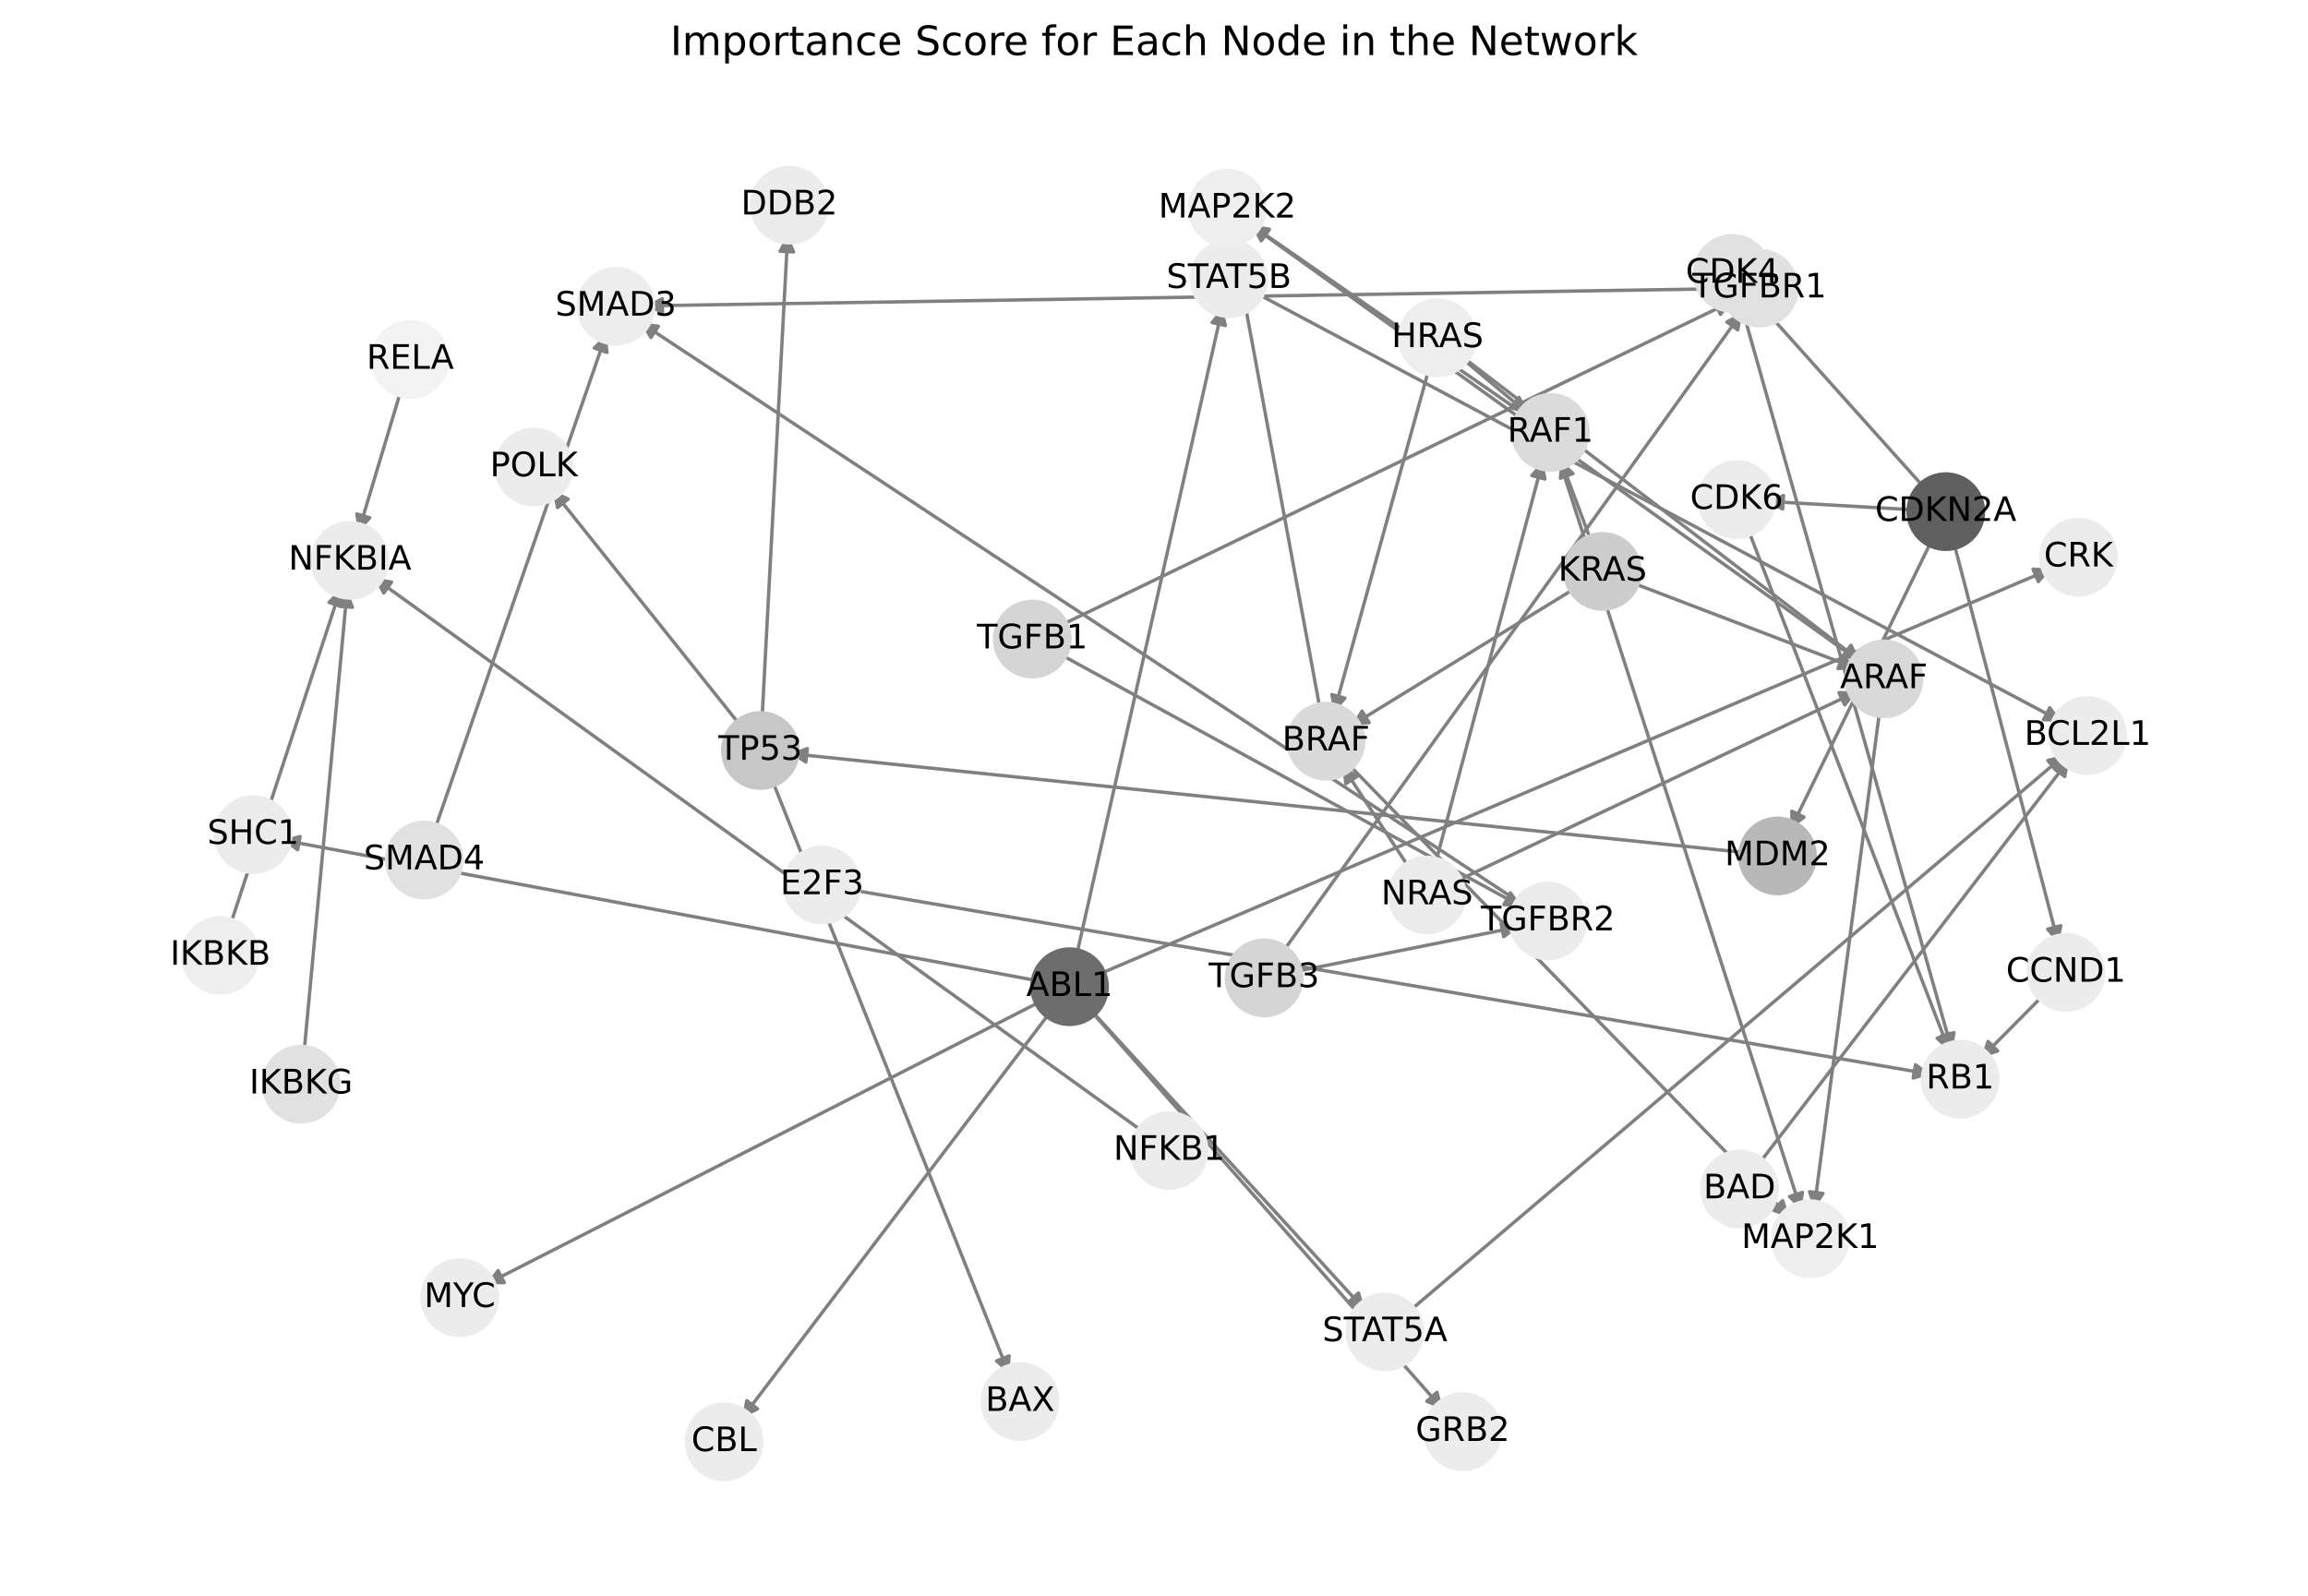 <?xml version="1.0" encoding="utf-8" standalone="no"?>
<!DOCTYPE svg PUBLIC "-//W3C//DTD SVG 1.1//EN"
  "http://www.w3.org/Graphics/SVG/1.1/DTD/svg11.dtd">
<!-- Created with matplotlib (https://matplotlib.org/) -->
<svg height="473.038pt" version="1.1" viewBox="0 0 684 473.038" width="684pt" xmlns="http://www.w3.org/2000/svg" xmlns:xlink="http://www.w3.org/1999/xlink">
 <defs>
  <style type="text/css">*{stroke-linecap:butt;stroke-linejoin:round;}</style>
 </defs>
 <g id="figure_1">
  <g id="patch_1">
   <path d="M 0 473.038 
L 684 473.038 
L 684 0 
L 0 0 
z
" style="fill:#ffffff;"/>
  </g>
  <g id="axes_1">
   <g id="patch_2">
    <path clip-path="url(#pc895cb84fa)" d="M 228.549 230.486 
Q 263.823 318.938 298.684 406.352 
" style="fill:none;stroke:#808080;stroke-linecap:round;"/>
    <path clip-path="url(#pc895cb84fa)" d="M 299.06 401.896 
L 298.684 406.352 
L 295.344 403.377 
L 299.06 401.896 
z
" style="fill:#808080;stroke:#808080;stroke-linecap:round;"/>
   </g>
   <g id="patch_3">
    <path clip-path="url(#pc895cb84fa)" d="M 225.8 213.796 
Q 229.626 141.627 233.394 70.573 
" style="fill:none;stroke:#808080;stroke-linecap:round;"/>
    <path clip-path="url(#pc895cb84fa)" d="M 231.185 74.462 
L 233.394 70.573 
L 235.179 74.674 
L 231.185 74.462 
z
" style="fill:#808080;stroke:#808080;stroke-linecap:round;"/>
   </g>
   <g id="patch_4">
    <path clip-path="url(#pc895cb84fa)" d="M 219.935 215.676 
Q 191.776 180.428 164.315 146.054 
" style="fill:none;stroke:#808080;stroke-linecap:round;"/>
    <path clip-path="url(#pc895cb84fa)" d="M 165.249 150.428 
L 164.315 146.054 
L 168.374 147.931 
L 165.249 150.428 
z
" style="fill:#808080;stroke:#808080;stroke-linecap:round;"/>
   </g>
   <g id="patch_5">
    <path clip-path="url(#pc895cb84fa)" d="M 451.514 268.218 
Q 320.631 181.886 190.682 96.169 
" style="fill:none;stroke:#808080;stroke-linecap:round;"/>
    <path clip-path="url(#pc895cb84fa)" d="M 192.919 100.041 
L 190.682 96.169 
L 195.122 96.702 
L 192.919 100.041 
z
" style="fill:#808080;stroke:#808080;stroke-linecap:round;"/>
   </g>
   <g id="patch_6">
    <path clip-path="url(#pc895cb84fa)" d="M 512.762 85.539 
Q 351.971 88.094 192.298 90.631 
" style="fill:none;stroke:#808080;stroke-linecap:round;"/>
    <path clip-path="url(#pc895cb84fa)" d="M 196.329 92.567 
L 192.298 90.631 
L 196.266 88.567 
L 196.329 92.567 
z
" style="fill:#808080;stroke:#808080;stroke-linecap:round;"/>
   </g>
   <g id="patch_7">
    <path clip-path="url(#pc895cb84fa)" d="M 128.563 246.722 
Q 154.126 172.845 179.323 100.025 
" style="fill:none;stroke:#808080;stroke-linecap:round;"/>
    <path clip-path="url(#pc895cb84fa)" d="M 176.125 103.151 
L 179.323 100.025 
L 179.905 104.459 
L 176.125 103.151 
z
" style="fill:#808080;stroke:#808080;stroke-linecap:round;"/>
   </g>
   <g id="patch_8">
    <path clip-path="url(#pc895cb84fa)" d="M 518.178 252.808 
Q 376.065 238.072 235.064 223.452 
" style="fill:none;stroke:#808080;stroke-linecap:round;"/>
    <path clip-path="url(#pc895cb84fa)" d="M 238.836 225.854 
L 235.064 223.452 
L 239.249 221.875 
L 238.836 225.854 
z
" style="fill:#808080;stroke:#808080;stroke-linecap:round;"/>
   </g>
   <g id="patch_9">
    <path clip-path="url(#pc895cb84fa)" d="M 520.796 345.554 
Q 567.109 285.218 612.74 225.768 
" style="fill:none;stroke:#808080;stroke-linecap:round;"/>
    <path clip-path="url(#pc895cb84fa)" d="M 608.718 227.723 
L 612.74 225.768 
L 611.891 230.159 
L 608.718 227.723 
z
" style="fill:#808080;stroke:#808080;stroke-linecap:round;"/>
   </g>
   <g id="patch_10">
    <path clip-path="url(#pc895cb84fa)" d="M 572.847 159.433 
Q 551.721 202.676 531.086 244.915 
" style="fill:none;stroke:#808080;stroke-linecap:round;"/>
    <path clip-path="url(#pc895cb84fa)" d="M 534.639 242.199 
L 531.086 244.915 
L 531.045 240.443 
L 534.639 242.199 
z
" style="fill:#808080;stroke:#808080;stroke-linecap:round;"/>
   </g>
   <g id="patch_11">
    <path clip-path="url(#pc895cb84fa)" d="M 578.835 160.032 
Q 594.454 219.937 609.791 278.761 
" style="fill:none;stroke:#808080;stroke-linecap:round;"/>
    <path clip-path="url(#pc895cb84fa)" d="M 610.717 274.386 
L 609.791 278.761 
L 606.847 275.395 
L 610.717 274.386 
z
" style="fill:#808080;stroke:#808080;stroke-linecap:round;"/>
   </g>
   <g id="patch_12">
    <path clip-path="url(#pc895cb84fa)" d="M 570.869 145.202 
Q 545.012 116.351 519.9 88.333 
" style="fill:none;stroke:#808080;stroke-linecap:round;"/>
    <path clip-path="url(#pc895cb84fa)" d="M 521.08 92.647 
L 519.9 88.333 
L 524.059 89.977 
L 521.08 92.647 
z
" style="fill:#808080;stroke:#808080;stroke-linecap:round;"/>
   </g>
   <g id="patch_13">
    <path clip-path="url(#pc895cb84fa)" d="M 568.006 151.153 
Q 545.664 149.868 524.439 148.646 
" style="fill:none;stroke:#808080;stroke-linecap:round;"/>
    <path clip-path="url(#pc895cb84fa)" d="M 528.317 150.873 
L 524.439 148.646 
L 528.547 146.88 
L 528.317 150.873 
z
" style="fill:#808080;stroke:#808080;stroke-linecap:round;"/>
   </g>
   <g id="patch_14">
    <path clip-path="url(#pc895cb84fa)" d="M 606.166 294.379 
Q 596.587 304.049 587.795 312.926 
" style="fill:none;stroke:#808080;stroke-linecap:round;"/>
    <path clip-path="url(#pc895cb84fa)" d="M 592.031 311.491 
L 587.795 312.926 
L 589.189 308.676 
L 592.031 311.491 
z
" style="fill:#808080;stroke:#808080;stroke-linecap:round;"/>
   </g>
   <g id="patch_15">
    <path clip-path="url(#pc895cb84fa)" d="M 322.701 298.949 
Q 375.221 358.397 427 417.007 
" style="fill:none;stroke:#808080;stroke-linecap:round;"/>
    <path clip-path="url(#pc895cb84fa)" d="M 425.851 412.685 
L 427 417.007 
L 422.853 415.333 
L 425.851 412.685 
z
" style="fill:#808080;stroke:#808080;stroke-linecap:round;"/>
   </g>
   <g id="patch_16">
    <path clip-path="url(#pc895cb84fa)" d="M 324.938 289.066 
Q 466.473 228.804 606.978 168.98 
" style="fill:none;stroke:#808080;stroke-linecap:round;"/>
    <path clip-path="url(#pc895cb84fa)" d="M 602.514 168.707 
L 606.978 168.98 
L 604.081 172.388 
L 602.514 168.707 
z
" style="fill:#808080;stroke:#808080;stroke-linecap:round;"/>
   </g>
   <g id="patch_17">
    <path clip-path="url(#pc895cb84fa)" d="M 311.733 299.357 
Q 265.781 359.903 220.504 419.558 
" style="fill:none;stroke:#808080;stroke-linecap:round;"/>
    <path clip-path="url(#pc895cb84fa)" d="M 224.515 417.581 
L 220.504 419.558 
L 221.329 415.163 
L 224.515 417.581 
z
" style="fill:#808080;stroke:#808080;stroke-linecap:round;"/>
   </g>
   <g id="patch_18">
    <path clip-path="url(#pc895cb84fa)" d="M 309.255 296.393 
Q 226.613 338.549 144.967 380.197 
" style="fill:none;stroke:#808080;stroke-linecap:round;"/>
    <path clip-path="url(#pc895cb84fa)" d="M 149.439 380.161 
L 144.967 380.197 
L 147.621 376.598 
L 149.439 380.161 
z
" style="fill:#808080;stroke:#808080;stroke-linecap:round;"/>
   </g>
   <g id="patch_19">
    <path clip-path="url(#pc895cb84fa)" d="M 322.806 298.85 
Q 363.694 343.611 403.829 387.546 
" style="fill:none;stroke:#808080;stroke-linecap:round;"/>
    <path clip-path="url(#pc895cb84fa)" d="M 402.608 383.244 
L 403.829 387.546 
L 399.655 385.942 
L 402.608 383.244 
z
" style="fill:#808080;stroke:#808080;stroke-linecap:round;"/>
   </g>
   <g id="patch_20">
    <path clip-path="url(#pc895cb84fa)" d="M 318.87 284.008 
Q 340.59 187.524 362.065 92.131 
" style="fill:none;stroke:#808080;stroke-linecap:round;"/>
    <path clip-path="url(#pc895cb84fa)" d="M 359.235 95.594 
L 362.065 92.131 
L 363.138 96.473 
L 359.235 95.594 
z
" style="fill:#808080;stroke:#808080;stroke-linecap:round;"/>
   </g>
   <g id="patch_21">
    <path clip-path="url(#pc895cb84fa)" d="M 308.451 290.872 
Q 195.999 269.915 84.647 249.162 
" style="fill:none;stroke:#808080;stroke-linecap:round;"/>
    <path clip-path="url(#pc895cb84fa)" d="M 88.213 251.861 
L 84.647 249.162 
L 88.946 247.929 
L 88.213 251.861 
z
" style="fill:#808080;stroke:#808080;stroke-linecap:round;"/>
   </g>
   <g id="patch_22">
    <path clip-path="url(#pc895cb84fa)" d="M 313.524 193.57 
Q 382.335 231.201 450.166 268.296 
" style="fill:none;stroke:#808080;stroke-linecap:round;"/>
    <path clip-path="url(#pc895cb84fa)" d="M 447.616 264.622 
L 450.166 268.296 
L 445.696 268.132 
L 447.616 264.622 
z
" style="fill:#808080;stroke:#808080;stroke-linecap:round;"/>
   </g>
   <g id="patch_23">
    <path clip-path="url(#pc895cb84fa)" d="M 313.72 185.651 
Q 413.671 137.408 512.615 89.652 
" style="fill:none;stroke:#808080;stroke-linecap:round;"/>
    <path clip-path="url(#pc895cb84fa)" d="M 508.143 89.589 
L 512.615 89.652 
L 509.882 93.192 
L 508.143 89.589 
z
" style="fill:#808080;stroke:#808080;stroke-linecap:round;"/>
   </g>
   <g id="patch_24">
    <path clip-path="url(#pc895cb84fa)" d="M 383.128 288.133 
Q 416.693 281.41 449.161 274.907 
" style="fill:none;stroke:#808080;stroke-linecap:round;"/>
    <path clip-path="url(#pc895cb84fa)" d="M 444.846 273.732 
L 449.161 274.907 
L 445.632 277.654 
L 444.846 273.732 
z
" style="fill:#808080;stroke:#808080;stroke-linecap:round;"/>
   </g>
   <g id="patch_25">
    <path clip-path="url(#pc895cb84fa)" d="M 379.685 282.8 
Q 448.028 187.617 515.719 93.343 
" style="fill:none;stroke:#808080;stroke-linecap:round;"/>
    <path clip-path="url(#pc895cb84fa)" d="M 511.762 95.425 
L 515.719 93.343 
L 515.011 97.758 
L 511.762 95.425 
z
" style="fill:#808080;stroke:#808080;stroke-linecap:round;"/>
   </g>
   <g id="patch_26">
    <path clip-path="url(#pc895cb84fa)" d="M 417.026 389.166 
Q 514.56 306.389 611.241 224.337 
" style="fill:none;stroke:#808080;stroke-linecap:round;"/>
    <path clip-path="url(#pc895cb84fa)" d="M 606.897 225.4 
L 611.241 224.337 
L 609.486 228.45 
L 606.897 225.4 
z
" style="fill:#808080;stroke:#808080;stroke-linecap:round;"/>
   </g>
   <g id="patch_27">
    <path clip-path="url(#pc895cb84fa)" d="M 371.858 86.66 
Q 491.455 150.302 610.065 213.419 
" style="fill:none;stroke:#808080;stroke-linecap:round;"/>
    <path clip-path="url(#pc895cb84fa)" d="M 607.474 209.775 
L 610.065 213.419 
L 605.594 213.306 
L 607.474 209.775 
z
" style="fill:#808080;stroke:#808080;stroke-linecap:round;"/>
   </g>
   <g id="patch_28">
    <path clip-path="url(#pc895cb84fa)" d="M 339.465 335.943 
Q 225.101 253.549 111.643 171.808 
" style="fill:none;stroke:#808080;stroke-linecap:round;"/>
    <path clip-path="url(#pc895cb84fa)" d="M 113.72 175.769 
L 111.643 171.808 
L 116.058 172.524 
L 113.72 175.769 
z
" style="fill:#808080;stroke:#808080;stroke-linecap:round;"/>
   </g>
   <g id="patch_29">
    <path clip-path="url(#pc895cb84fa)" d="M 119.087 114.843 
Q 112.643 136.322 106.52 156.73 
" style="fill:none;stroke:#808080;stroke-linecap:round;"/>
    <path clip-path="url(#pc895cb84fa)" d="M 109.585 153.473 
L 106.52 156.73 
L 105.754 152.324 
L 109.585 153.473 
z
" style="fill:#808080;stroke:#808080;stroke-linecap:round;"/>
   </g>
   <g id="patch_30">
    <path clip-path="url(#pc895cb84fa)" d="M 68.005 274.965 
Q 84.508 224.644 100.663 175.385 
" style="fill:none;stroke:#808080;stroke-linecap:round;"/>
    <path clip-path="url(#pc895cb84fa)" d="M 97.516 178.563 
L 100.663 175.385 
L 101.317 179.809 
L 97.516 178.563 
z
" style="fill:#808080;stroke:#808080;stroke-linecap:round;"/>
   </g>
   <g id="patch_31">
    <path clip-path="url(#pc895cb84fa)" d="M 90.039 312.725 
Q 96.473 243.721 102.803 175.829 
" style="fill:none;stroke:#808080;stroke-linecap:round;"/>
    <path clip-path="url(#pc895cb84fa)" d="M 100.44 179.626 
L 102.803 175.829 
L 104.423 179.998 
L 100.44 179.626 
z
" style="fill:#808080;stroke:#808080;stroke-linecap:round;"/>
   </g>
   <g id="patch_32">
    <path clip-path="url(#pc895cb84fa)" d="M 252.167 263.735 
Q 412.273 291.075 571.277 318.227 
" style="fill:none;stroke:#808080;stroke-linecap:round;"/>
    <path clip-path="url(#pc895cb84fa)" d="M 567.67 315.582 
L 571.277 318.227 
L 566.997 319.525 
L 567.67 315.582 
z
" style="fill:#808080;stroke:#808080;stroke-linecap:round;"/>
   </g>
   <g id="patch_33">
    <path clip-path="url(#pc895cb84fa)" d="M 515.729 89.384 
Q 547.143 200.462 578.253 310.465 
" style="fill:none;stroke:#808080;stroke-linecap:round;"/>
    <path clip-path="url(#pc895cb84fa)" d="M 579.089 306.072 
L 578.253 310.465 
L 575.24 307.16 
L 579.089 306.072 
z
" style="fill:#808080;stroke:#808080;stroke-linecap:round;"/>
   </g>
   <g id="patch_34">
    <path clip-path="url(#pc895cb84fa)" d="M 517.79 156.166 
Q 547.794 233.979 577.396 310.748 
" style="fill:none;stroke:#808080;stroke-linecap:round;"/>
    <path clip-path="url(#pc895cb84fa)" d="M 577.823 306.297 
L 577.396 310.748 
L 574.091 307.736 
L 577.823 306.297 
z
" style="fill:#808080;stroke:#808080;stroke-linecap:round;"/>
   </g>
   <g id="patch_35">
    <path clip-path="url(#pc895cb84fa)" d="M 399.014 225.892 
Q 464.726 293.418 529.657 360.142 
" style="fill:none;stroke:#808080;stroke-linecap:round;"/>
    <path clip-path="url(#pc895cb84fa)" d="M 528.301 355.881 
L 529.657 360.142 
L 525.434 358.67 
L 528.301 355.881 
z
" style="fill:#808080;stroke:#808080;stroke-linecap:round;"/>
   </g>
   <g id="patch_36">
    <path clip-path="url(#pc895cb84fa)" d="M 391.395 211.166 
Q 378.344 140.697 365.496 71.329 
" style="fill:none;stroke:#808080;stroke-linecap:round;"/>
    <path clip-path="url(#pc895cb84fa)" d="M 364.258 75.626 
L 365.496 71.329 
L 368.191 74.898 
L 364.258 75.626 
z
" style="fill:#808080;stroke:#808080;stroke-linecap:round;"/>
   </g>
   <g id="patch_37">
    <path clip-path="url(#pc895cb84fa)" d="M 462.128 136.406 
Q 497.974 247.656 533.477 357.842 
" style="fill:none;stroke:#808080;stroke-linecap:round;"/>
    <path clip-path="url(#pc895cb84fa)" d="M 534.154 353.422 
L 533.477 357.842 
L 530.346 354.648 
L 534.154 353.422 
z
" style="fill:#808080;stroke:#808080;stroke-linecap:round;"/>
   </g>
   <g id="patch_38">
    <path clip-path="url(#pc895cb84fa)" d="M 452.355 123.223 
Q 411.594 94.938 371.751 67.29 
" style="fill:none;stroke:#808080;stroke-linecap:round;"/>
    <path clip-path="url(#pc895cb84fa)" d="M 373.897 71.214 
L 371.751 67.29 
L 376.177 67.928 
L 373.897 71.214 
z
" style="fill:#808080;stroke:#808080;stroke-linecap:round;"/>
   </g>
   <g id="patch_39">
    <path clip-path="url(#pc895cb84fa)" d="M 557.176 209.798 
Q 547.391 284.178 537.751 357.45 
" style="fill:none;stroke:#808080;stroke-linecap:round;"/>
    <path clip-path="url(#pc895cb84fa)" d="M 540.256 353.745 
L 537.751 357.45 
L 536.29 353.223 
L 540.256 353.745 
z
" style="fill:#808080;stroke:#808080;stroke-linecap:round;"/>
   </g>
   <g id="patch_40">
    <path clip-path="url(#pc895cb84fa)" d="M 551.266 196.165 
Q 461.009 131.462 371.661 67.41 
" style="fill:none;stroke:#808080;stroke-linecap:round;"/>
    <path clip-path="url(#pc895cb84fa)" d="M 373.747 71.366 
L 371.661 67.41 
L 376.077 68.116 
L 373.747 71.366 
z
" style="fill:#808080;stroke:#808080;stroke-linecap:round;"/>
   </g>
   <g id="patch_41">
    <path clip-path="url(#pc895cb84fa)" d="M 423.714 108.473 
Q 409.497 159.906 395.578 210.261 
" style="fill:none;stroke:#808080;stroke-linecap:round;"/>
    <path clip-path="url(#pc895cb84fa)" d="M 398.571 206.938 
L 395.578 210.261 
L 394.716 205.873 
L 398.571 206.938 
z
" style="fill:#808080;stroke:#808080;stroke-linecap:round;"/>
   </g>
   <g id="patch_42">
    <path clip-path="url(#pc895cb84fa)" d="M 432.658 105.691 
Q 442.747 114.146 451.98 121.883 
" style="fill:none;stroke:#808080;stroke-linecap:round;"/>
    <path clip-path="url(#pc895cb84fa)" d="M 450.199 117.781 
L 451.98 121.883 
L 447.629 120.847 
L 450.199 117.781 
z
" style="fill:#808080;stroke:#808080;stroke-linecap:round;"/>
   </g>
   <g id="patch_43">
    <path clip-path="url(#pc895cb84fa)" d="M 432.902 105.387 
Q 492.162 150.669 550.533 195.273 
" style="fill:none;stroke:#808080;stroke-linecap:round;"/>
    <path clip-path="url(#pc895cb84fa)" d="M 548.569 191.255 
L 550.533 195.273 
L 546.14 194.433 
L 548.569 191.255 
z
" style="fill:#808080;stroke:#808080;stroke-linecap:round;"/>
   </g>
   <g id="patch_44">
    <path clip-path="url(#pc895cb84fa)" d="M 467.539 173.904 
Q 433.946 194.528 401.306 214.568 
" style="fill:none;stroke:#808080;stroke-linecap:round;"/>
    <path clip-path="url(#pc895cb84fa)" d="M 405.761 214.18 
L 401.306 214.568 
L 403.668 210.771 
L 405.761 214.18 
z
" style="fill:#808080;stroke:#808080;stroke-linecap:round;"/>
   </g>
   <g id="patch_45">
    <path clip-path="url(#pc895cb84fa)" d="M 471.88 161.266 
Q 467.196 148.769 462.904 137.319 
" style="fill:none;stroke:#808080;stroke-linecap:round;"/>
    <path clip-path="url(#pc895cb84fa)" d="M 462.435 141.766 
L 462.904 137.319 
L 466.18 140.362 
L 462.435 141.766 
z
" style="fill:#808080;stroke:#808080;stroke-linecap:round;"/>
   </g>
   <g id="patch_46">
    <path clip-path="url(#pc895cb84fa)" d="M 483.009 172.462 
Q 516.611 185.292 549.168 197.723 
" style="fill:none;stroke:#808080;stroke-linecap:round;"/>
    <path clip-path="url(#pc895cb84fa)" d="M 546.145 194.428 
L 549.168 197.723 
L 544.718 198.165 
L 546.145 194.428 
z
" style="fill:#808080;stroke:#808080;stroke-linecap:round;"/>
   </g>
   <g id="patch_47">
    <path clip-path="url(#pc895cb84fa)" d="M 418.161 258.039 
Q 407.945 242.482 398.342 227.859 
" style="fill:none;stroke:#808080;stroke-linecap:round;"/>
    <path clip-path="url(#pc895cb84fa)" d="M 398.866 232.3 
L 398.342 227.859 
L 402.209 230.105 
L 398.866 232.3 
z
" style="fill:#808080;stroke:#808080;stroke-linecap:round;"/>
   </g>
   <g id="patch_48">
    <path clip-path="url(#pc895cb84fa)" d="M 425.145 256.912 
Q 441.193 196.719 456.953 137.607 
" style="fill:none;stroke:#808080;stroke-linecap:round;"/>
    <path clip-path="url(#pc895cb84fa)" d="M 453.99 140.956 
L 456.953 137.607 
L 457.855 141.987 
L 453.99 140.956 
z
" style="fill:#808080;stroke:#808080;stroke-linecap:round;"/>
   </g>
   <g id="patch_49">
    <path clip-path="url(#pc895cb84fa)" d="M 430.744 261.572 
Q 490.611 233.244 549.467 205.395 
" style="fill:none;stroke:#808080;stroke-linecap:round;"/>
    <path clip-path="url(#pc895cb84fa)" d="M 544.996 205.298 
L 549.467 205.395 
L 546.706 208.913 
L 544.996 205.298 
z
" style="fill:#808080;stroke:#808080;stroke-linecap:round;"/>
   </g>
   <g id="PathCollection_1">
    <defs>
     <path d="M 0 11.18 
C 2.965 11.18 5.809 10.002 7.906 7.906 
C 10.002 5.809 11.18 2.965 11.18 -0 
C 11.18 -2.965 10.002 -5.809 7.906 -7.906 
C 5.809 -10.002 2.965 -11.18 0 -11.18 
C -2.965 -11.18 -5.809 -10.002 -7.906 -7.906 
C -10.002 -5.809 -11.18 -2.965 -11.18 0 
C -11.18 2.965 -10.002 5.809 -7.906 7.906 
C -5.809 10.002 -2.965 11.18 0 11.18 
z
" id="C0_0_3950d11c66"/>
    </defs>
    <g clip-path="url(#pc895cb84fa)">
     <use style="fill:#ececec;stroke:#ececec;" x="618.694" xlink:href="#C0_0_3950d11c66" y="218.011"/>
    </g>
    <g clip-path="url(#pc895cb84fa)">
     <use style="fill:#c7c7c7;stroke:#c7c7c7;" x="225.341" xlink:href="#C0_0_3950d11c66" y="222.444"/>
    </g>
    <g clip-path="url(#pc895cb84fa)">
     <use style="fill:#ececec;stroke:#ececec;" x="136.255" xlink:href="#C0_0_3950d11c66" y="384.641"/>
    </g>
    <g clip-path="url(#pc895cb84fa)">
     <use style="fill:#ececec;stroke:#ececec;" x="458.745" xlink:href="#C0_0_3950d11c66" y="272.988"/>
    </g>
    <g clip-path="url(#pc895cb84fa)">
     <use style="fill:#e1e1e1;stroke:#e1e1e1;" x="521.421" xlink:href="#C0_0_3950d11c66" y="85.401"/>
    </g>
    <g clip-path="url(#pc895cb84fa)">
     <use style="fill:#e1e1e1;stroke:#e1e1e1;" x="125.731" xlink:href="#C0_0_3950d11c66" y="254.909"/>
    </g>
    <g clip-path="url(#pc895cb84fa)">
     <use style="fill:#ececec;stroke:#ececec;" x="103.711" xlink:href="#C0_0_3950d11c66" y="166.093"/>
    </g>
    <g clip-path="url(#pc895cb84fa)">
     <use style="fill:#b8b8b8;stroke:#b8b8b8;" x="526.793" xlink:href="#C0_0_3950d11c66" y="253.702"/>
    </g>
    <g clip-path="url(#pc895cb84fa)">
     <use style="fill:#ececec;stroke:#ececec;" x="515.524" xlink:href="#C0_0_3950d11c66" y="352.423"/>
    </g>
    <g clip-path="url(#pc895cb84fa)">
     <use style="fill:#5f5f5f;stroke:#5f5f5f;" x="576.649" xlink:href="#C0_0_3950d11c66" y="151.65"/>
    </g>
    <g clip-path="url(#pc895cb84fa)">
     <use style="fill:#ececec;stroke:#ececec;" x="433.476" xlink:href="#C0_0_3950d11c66" y="424.336"/>
    </g>
    <g clip-path="url(#pc895cb84fa)">
     <use style="fill:#ececec;stroke:#ececec;" x="615.978" xlink:href="#C0_0_3950d11c66" y="165.148"/>
    </g>
    <g clip-path="url(#pc895cb84fa)">
     <use style="fill:#ececec;stroke:#ececec;" x="214.59" xlink:href="#C0_0_3950d11c66" y="427.351"/>
    </g>
    <g clip-path="url(#pc895cb84fa)">
     <use style="fill:#ececec;stroke:#ececec;" x="580.914" xlink:href="#C0_0_3950d11c66" y="319.873"/>
    </g>
    <g clip-path="url(#pc895cb84fa)">
     <use style="fill:#ededed;stroke:#ededed;" x="182.52" xlink:href="#C0_0_3950d11c66" y="90.786"/>
    </g>
    <g clip-path="url(#pc895cb84fa)">
     <use style="fill:#ececec;stroke:#ececec;" x="612.259" xlink:href="#C0_0_3950d11c66" y="288.227"/>
    </g>
    <g clip-path="url(#pc895cb84fa)">
     <use style="fill:#ececec;stroke:#ececec;" x="302.306" xlink:href="#C0_0_3950d11c66" y="415.436"/>
    </g>
    <g clip-path="url(#pc895cb84fa)">
     <use style="fill:#ececec;stroke:#ececec;" x="233.911" xlink:href="#C0_0_3950d11c66" y="60.805"/>
    </g>
    <g clip-path="url(#pc895cb84fa)">
     <use style="fill:#ececec;stroke:#ececec;" x="158.213" xlink:href="#C0_0_3950d11c66" y="138.416"/>
    </g>
    <g clip-path="url(#pc895cb84fa)">
     <use style="fill:#6d6d6d;stroke:#6d6d6d;" x="316.968" xlink:href="#C0_0_3950d11c66" y="292.459"/>
    </g>
    <g clip-path="url(#pc895cb84fa)">
     <use style="fill:#d5d5d5;stroke:#d5d5d5;" x="305.924" xlink:href="#C0_0_3950d11c66" y="189.414"/>
    </g>
    <g clip-path="url(#pc895cb84fa)">
     <use style="fill:#d5d5d5;stroke:#d5d5d5;" x="374.634" xlink:href="#C0_0_3950d11c66" y="289.834"/>
    </g>
    <g clip-path="url(#pc895cb84fa)">
     <use style="fill:#ececec;stroke:#ececec;" x="410.426" xlink:href="#C0_0_3950d11c66" y="394.768"/>
    </g>
    <g clip-path="url(#pc895cb84fa)">
     <use style="fill:#ececec;stroke:#ececec;" x="364.213" xlink:href="#C0_0_3950d11c66" y="82.592"/>
    </g>
    <g clip-path="url(#pc895cb84fa)">
     <use style="fill:#ececec;stroke:#ececec;" x="346.493" xlink:href="#C0_0_3950d11c66" y="341.006"/>
    </g>
    <g clip-path="url(#pc895cb84fa)">
     <use style="fill:#f3f3f3;stroke:#f3f3f3;" x="121.576" xlink:href="#C0_0_3950d11c66" y="106.545"/>
    </g>
    <g clip-path="url(#pc895cb84fa)">
     <use style="fill:#eeeeee;stroke:#eeeeee;" x="65.306" xlink:href="#C0_0_3950d11c66" y="283.195"/>
    </g>
    <g clip-path="url(#pc895cb84fa)">
     <use style="fill:#e1e1e1;stroke:#e1e1e1;" x="89.236" xlink:href="#C0_0_3950d11c66" y="321.343"/>
    </g>
    <g clip-path="url(#pc895cb84fa)">
     <use style="fill:#ececec;stroke:#ececec;" x="75.032" xlink:href="#C0_0_3950d11c66" y="247.371"/>
    </g>
    <g clip-path="url(#pc895cb84fa)">
     <use style="fill:#ececec;stroke:#ececec;" x="243.631" xlink:href="#C0_0_3950d11c66" y="262.277"/>
    </g>
    <g clip-path="url(#pc895cb84fa)">
     <use style="fill:#e1e1e1;stroke:#e1e1e1;" x="513.372" xlink:href="#C0_0_3950d11c66" y="81.05"/>
    </g>
    <g clip-path="url(#pc895cb84fa)">
     <use style="fill:#ececec;stroke:#ececec;" x="514.674" xlink:href="#C0_0_3950d11c66" y="148.085"/>
    </g>
    <g clip-path="url(#pc895cb84fa)">
     <use style="fill:#eeeeee;stroke:#eeeeee;" x="536.475" xlink:href="#C0_0_3950d11c66" y="367.149"/>
    </g>
    <g clip-path="url(#pc895cb84fa)">
     <use style="fill:#eeeeee;stroke:#eeeeee;" x="363.715" xlink:href="#C0_0_3950d11c66" y="61.714"/>
    </g>
    <g clip-path="url(#pc895cb84fa)">
     <use style="fill:#dadada;stroke:#dadada;" x="392.973" xlink:href="#C0_0_3950d11c66" y="219.684"/>
    </g>
    <g clip-path="url(#pc895cb84fa)">
     <use style="fill:#dbdbdb;stroke:#dbdbdb;" x="459.471" xlink:href="#C0_0_3950d11c66" y="128.161"/>
    </g>
    <g clip-path="url(#pc895cb84fa)">
     <use style="fill:#d9d9d9;stroke:#d9d9d9;" x="558.306" xlink:href="#C0_0_3950d11c66" y="201.212"/>
    </g>
    <g clip-path="url(#pc895cb84fa)">
     <use style="fill:#eeeeee;stroke:#eeeeee;" x="426.021" xlink:href="#C0_0_3950d11c66" y="100.129"/>
    </g>
    <g clip-path="url(#pc895cb84fa)">
     <use style="fill:#cdcdcd;stroke:#cdcdcd;" x="474.919" xlink:href="#C0_0_3950d11c66" y="169.373"/>
    </g>
    <g clip-path="url(#pc895cb84fa)">
     <use style="fill:#ececec;stroke:#ececec;" x="422.914" xlink:href="#C0_0_3950d11c66" y="265.276"/>
    </g>
   </g>
   <g id="text_1">
    <g clip-path="url(#pc895cb84fa)">
     <!-- BCL2L1 -->
     <g transform="translate(599.925 220.771)scale(0.1 -0.1)">
      <defs>
       <path d="M 19.672 34.812 
L 19.672 8.109 
L 35.5 8.109 
Q 43.453 8.109 47.281 11.406 
Q 51.125 14.703 51.125 21.484 
Q 51.125 28.328 47.281 31.562 
Q 43.453 34.812 35.5 34.812 
z
M 19.672 64.797 
L 19.672 42.828 
L 34.281 42.828 
Q 41.5 42.828 45.031 45.531 
Q 48.578 48.25 48.578 53.812 
Q 48.578 59.328 45.031 62.062 
Q 41.5 64.797 34.281 64.797 
z
M 9.812 72.906 
L 35.016 72.906 
Q 46.297 72.906 52.391 68.219 
Q 58.5 63.531 58.5 54.891 
Q 58.5 48.188 55.375 44.234 
Q 52.25 40.281 46.188 39.312 
Q 53.469 37.75 57.5 32.781 
Q 61.531 27.828 61.531 20.406 
Q 61.531 10.641 54.891 5.312 
Q 48.25 0 35.984 0 
L 9.812 0 
z
" id="DejaVuSans-66"/>
       <path d="M 64.406 67.281 
L 64.406 56.891 
Q 59.422 61.531 53.781 63.812 
Q 48.141 66.109 41.797 66.109 
Q 29.297 66.109 22.656 58.469 
Q 16.016 50.828 16.016 36.375 
Q 16.016 21.969 22.656 14.328 
Q 29.297 6.688 41.797 6.688 
Q 48.141 6.688 53.781 8.984 
Q 59.422 11.281 64.406 15.922 
L 64.406 5.609 
Q 59.234 2.094 53.438 0.328 
Q 47.656 -1.422 41.219 -1.422 
Q 24.656 -1.422 15.125 8.703 
Q 5.609 18.844 5.609 36.375 
Q 5.609 53.953 15.125 64.078 
Q 24.656 74.219 41.219 74.219 
Q 47.75 74.219 53.531 72.484 
Q 59.328 70.75 64.406 67.281 
z
" id="DejaVuSans-67"/>
       <path d="M 9.812 72.906 
L 19.672 72.906 
L 19.672 8.297 
L 55.172 8.297 
L 55.172 0 
L 9.812 0 
z
" id="DejaVuSans-76"/>
       <path d="M 19.188 8.297 
L 53.609 8.297 
L 53.609 0 
L 7.328 0 
L 7.328 8.297 
Q 12.938 14.109 22.625 23.891 
Q 32.328 33.688 34.812 36.531 
Q 39.547 41.844 41.422 45.531 
Q 43.312 49.219 43.312 52.781 
Q 43.312 58.594 39.234 62.25 
Q 35.156 65.922 28.609 65.922 
Q 23.969 65.922 18.812 64.312 
Q 13.672 62.703 7.812 59.422 
L 7.812 69.391 
Q 13.766 71.781 18.938 73 
Q 24.125 74.219 28.422 74.219 
Q 39.75 74.219 46.484 68.547 
Q 53.219 62.891 53.219 53.422 
Q 53.219 48.922 51.531 44.891 
Q 49.859 40.875 45.406 35.406 
Q 44.188 33.984 37.641 27.219 
Q 31.109 20.453 19.188 8.297 
z
" id="DejaVuSans-50"/>
       <path d="M 12.406 8.297 
L 28.516 8.297 
L 28.516 63.922 
L 10.984 60.406 
L 10.984 69.391 
L 28.422 72.906 
L 38.281 72.906 
L 38.281 8.297 
L 54.391 8.297 
L 54.391 0 
L 12.406 0 
z
" id="DejaVuSans-49"/>
      </defs>
      <use xlink:href="#DejaVuSans-66"/>
      <use x="66.854" xlink:href="#DejaVuSans-67"/>
      <use x="136.678" xlink:href="#DejaVuSans-76"/>
      <use x="192.391" xlink:href="#DejaVuSans-50"/>
      <use x="256.014" xlink:href="#DejaVuSans-76"/>
      <use x="311.727" xlink:href="#DejaVuSans-49"/>
     </g>
    </g>
   </g>
   <g id="text_2">
    <g clip-path="url(#pc895cb84fa)">
     <!-- TP53 -->
     <g transform="translate(212.91 225.203)scale(0.1 -0.1)">
      <defs>
       <path d="M -0.297 72.906 
L 61.375 72.906 
L 61.375 64.594 
L 35.5 64.594 
L 35.5 0 
L 25.594 0 
L 25.594 64.594 
L -0.297 64.594 
z
" id="DejaVuSans-84"/>
       <path d="M 19.672 64.797 
L 19.672 37.406 
L 32.078 37.406 
Q 38.969 37.406 42.719 40.969 
Q 46.484 44.531 46.484 51.125 
Q 46.484 57.672 42.719 61.234 
Q 38.969 64.797 32.078 64.797 
z
M 9.812 72.906 
L 32.078 72.906 
Q 44.344 72.906 50.609 67.359 
Q 56.891 61.812 56.891 51.125 
Q 56.891 40.328 50.609 34.812 
Q 44.344 29.297 32.078 29.297 
L 19.672 29.297 
L 19.672 0 
L 9.812 0 
z
" id="DejaVuSans-80"/>
       <path d="M 10.797 72.906 
L 49.516 72.906 
L 49.516 64.594 
L 19.828 64.594 
L 19.828 46.734 
Q 21.969 47.469 24.109 47.828 
Q 26.266 48.188 28.422 48.188 
Q 40.625 48.188 47.75 41.5 
Q 54.891 34.812 54.891 23.391 
Q 54.891 11.625 47.562 5.094 
Q 40.234 -1.422 26.906 -1.422 
Q 22.312 -1.422 17.547 -0.641 
Q 12.797 0.141 7.719 1.703 
L 7.719 11.625 
Q 12.109 9.234 16.797 8.062 
Q 21.484 6.891 26.703 6.891 
Q 35.156 6.891 40.078 11.328 
Q 45.016 15.766 45.016 23.391 
Q 45.016 31 40.078 35.438 
Q 35.156 39.891 26.703 39.891 
Q 22.75 39.891 18.812 39.016 
Q 14.891 38.141 10.797 36.281 
z
" id="DejaVuSans-53"/>
       <path d="M 40.578 39.312 
Q 47.656 37.797 51.625 33 
Q 55.609 28.219 55.609 21.188 
Q 55.609 10.406 48.188 4.484 
Q 40.766 -1.422 27.094 -1.422 
Q 22.516 -1.422 17.656 -0.516 
Q 12.797 0.391 7.625 2.203 
L 7.625 11.719 
Q 11.719 9.328 16.594 8.109 
Q 21.484 6.891 26.812 6.891 
Q 36.078 6.891 40.938 10.547 
Q 45.797 14.203 45.797 21.188 
Q 45.797 27.641 41.281 31.266 
Q 36.766 34.906 28.719 34.906 
L 20.219 34.906 
L 20.219 43.016 
L 29.109 43.016 
Q 36.375 43.016 40.234 45.922 
Q 44.094 48.828 44.094 54.297 
Q 44.094 59.906 40.109 62.906 
Q 36.141 65.922 28.719 65.922 
Q 24.656 65.922 20.016 65.031 
Q 15.375 64.156 9.812 62.312 
L 9.812 71.094 
Q 15.438 72.656 20.344 73.438 
Q 25.25 74.219 29.594 74.219 
Q 40.828 74.219 47.359 69.109 
Q 53.906 64.016 53.906 55.328 
Q 53.906 49.266 50.438 45.094 
Q 46.969 40.922 40.578 39.312 
z
" id="DejaVuSans-51"/>
      </defs>
      <use xlink:href="#DejaVuSans-84"/>
      <use x="61.084" xlink:href="#DejaVuSans-80"/>
      <use x="121.387" xlink:href="#DejaVuSans-53"/>
      <use x="185.01" xlink:href="#DejaVuSans-51"/>
     </g>
    </g>
   </g>
   <g id="text_3">
    <g clip-path="url(#pc895cb84fa)">
     <!-- MYC -->
     <g transform="translate(125.671 387.4)scale(0.1 -0.1)">
      <defs>
       <path d="M 9.812 72.906 
L 24.516 72.906 
L 43.109 23.297 
L 61.812 72.906 
L 76.516 72.906 
L 76.516 0 
L 66.891 0 
L 66.891 64.016 
L 48.094 14.016 
L 38.188 14.016 
L 19.391 64.016 
L 19.391 0 
L 9.812 0 
z
" id="DejaVuSans-77"/>
       <path d="M -0.203 72.906 
L 10.406 72.906 
L 30.609 42.922 
L 50.688 72.906 
L 61.281 72.906 
L 35.5 34.719 
L 35.5 0 
L 25.594 0 
L 25.594 34.719 
z
" id="DejaVuSans-89"/>
      </defs>
      <use xlink:href="#DejaVuSans-77"/>
      <use x="86.279" xlink:href="#DejaVuSans-89"/>
      <use x="141.863" xlink:href="#DejaVuSans-67"/>
     </g>
    </g>
   </g>
   <g id="text_4">
    <g clip-path="url(#pc895cb84fa)">
     <!-- TGFBR2 -->
     <g transform="translate(438.855 275.747)scale(0.1 -0.1)">
      <defs>
       <path d="M 59.516 10.406 
L 59.516 29.984 
L 43.406 29.984 
L 43.406 38.094 
L 69.281 38.094 
L 69.281 6.781 
Q 63.578 2.734 56.688 0.656 
Q 49.812 -1.422 42 -1.422 
Q 24.906 -1.422 15.25 8.562 
Q 5.609 18.562 5.609 36.375 
Q 5.609 54.25 15.25 64.234 
Q 24.906 74.219 42 74.219 
Q 49.125 74.219 55.547 72.453 
Q 61.969 70.703 67.391 67.281 
L 67.391 56.781 
Q 61.922 61.422 55.766 63.766 
Q 49.609 66.109 42.828 66.109 
Q 29.438 66.109 22.719 58.641 
Q 16.016 51.172 16.016 36.375 
Q 16.016 21.625 22.719 14.156 
Q 29.438 6.688 42.828 6.688 
Q 48.047 6.688 52.141 7.594 
Q 56.25 8.5 59.516 10.406 
z
" id="DejaVuSans-71"/>
       <path d="M 9.812 72.906 
L 51.703 72.906 
L 51.703 64.594 
L 19.672 64.594 
L 19.672 43.109 
L 48.578 43.109 
L 48.578 34.812 
L 19.672 34.812 
L 19.672 0 
L 9.812 0 
z
" id="DejaVuSans-70"/>
       <path d="M 44.391 34.188 
Q 47.562 33.109 50.562 29.594 
Q 53.562 26.078 56.594 19.922 
L 66.609 0 
L 56 0 
L 46.688 18.703 
Q 43.062 26.031 39.672 28.422 
Q 36.281 30.812 30.422 30.812 
L 19.672 30.812 
L 19.672 0 
L 9.812 0 
L 9.812 72.906 
L 32.078 72.906 
Q 44.578 72.906 50.734 67.672 
Q 56.891 62.453 56.891 51.906 
Q 56.891 45.016 53.688 40.469 
Q 50.484 35.938 44.391 34.188 
z
M 19.672 64.797 
L 19.672 38.922 
L 32.078 38.922 
Q 39.203 38.922 42.844 42.219 
Q 46.484 45.516 46.484 51.906 
Q 46.484 58.297 42.844 61.547 
Q 39.203 64.797 32.078 64.797 
z
" id="DejaVuSans-82"/>
      </defs>
      <use xlink:href="#DejaVuSans-84"/>
      <use x="61.084" xlink:href="#DejaVuSans-71"/>
      <use x="138.574" xlink:href="#DejaVuSans-70"/>
      <use x="196.094" xlink:href="#DejaVuSans-66"/>
      <use x="264.697" xlink:href="#DejaVuSans-82"/>
      <use x="334.18" xlink:href="#DejaVuSans-50"/>
     </g>
    </g>
   </g>
   <g id="text_5">
    <g clip-path="url(#pc895cb84fa)">
     <!-- TGFBR1 -->
     <g transform="translate(501.532 88.161)scale(0.1 -0.1)">
      <use xlink:href="#DejaVuSans-84"/>
      <use x="61.084" xlink:href="#DejaVuSans-71"/>
      <use x="138.574" xlink:href="#DejaVuSans-70"/>
      <use x="196.094" xlink:href="#DejaVuSans-66"/>
      <use x="264.697" xlink:href="#DejaVuSans-82"/>
      <use x="334.18" xlink:href="#DejaVuSans-49"/>
     </g>
    </g>
   </g>
   <g id="text_6">
    <g clip-path="url(#pc895cb84fa)">
     <!-- SMAD4 -->
     <g transform="translate(107.791 257.668)scale(0.1 -0.1)">
      <defs>
       <path d="M 53.516 70.516 
L 53.516 60.891 
Q 47.906 63.578 42.922 64.891 
Q 37.938 66.219 33.297 66.219 
Q 25.25 66.219 20.875 63.094 
Q 16.5 59.969 16.5 54.203 
Q 16.5 49.359 19.406 46.891 
Q 22.312 44.438 30.422 42.922 
L 36.375 41.703 
Q 47.406 39.594 52.656 34.297 
Q 57.906 29 57.906 20.125 
Q 57.906 9.516 50.797 4.047 
Q 43.703 -1.422 29.984 -1.422 
Q 24.812 -1.422 18.969 -0.25 
Q 13.141 0.922 6.891 3.219 
L 6.891 13.375 
Q 12.891 10.016 18.656 8.297 
Q 24.422 6.594 29.984 6.594 
Q 38.422 6.594 43.016 9.906 
Q 47.609 13.234 47.609 19.391 
Q 47.609 24.75 44.312 27.781 
Q 41.016 30.812 33.5 32.328 
L 27.484 33.5 
Q 16.453 35.688 11.516 40.375 
Q 6.594 45.062 6.594 53.422 
Q 6.594 63.094 13.406 68.656 
Q 20.219 74.219 32.172 74.219 
Q 37.312 74.219 42.625 73.281 
Q 47.953 72.359 53.516 70.516 
z
" id="DejaVuSans-83"/>
       <path d="M 34.188 63.188 
L 20.797 26.906 
L 47.609 26.906 
z
M 28.609 72.906 
L 39.797 72.906 
L 67.578 0 
L 57.328 0 
L 50.688 18.703 
L 17.828 18.703 
L 11.188 0 
L 0.781 0 
z
" id="DejaVuSans-65"/>
       <path d="M 19.672 64.797 
L 19.672 8.109 
L 31.594 8.109 
Q 46.688 8.109 53.688 14.938 
Q 60.688 21.781 60.688 36.531 
Q 60.688 51.172 53.688 57.984 
Q 46.688 64.797 31.594 64.797 
z
M 9.812 72.906 
L 30.078 72.906 
Q 51.266 72.906 61.172 64.094 
Q 71.094 55.281 71.094 36.531 
Q 71.094 17.672 61.125 8.828 
Q 51.172 0 30.078 0 
L 9.812 0 
z
" id="DejaVuSans-68"/>
       <path d="M 37.797 64.312 
L 12.891 25.391 
L 37.797 25.391 
z
M 35.203 72.906 
L 47.609 72.906 
L 47.609 25.391 
L 58.016 25.391 
L 58.016 17.188 
L 47.609 17.188 
L 47.609 0 
L 37.797 0 
L 37.797 17.188 
L 4.891 17.188 
L 4.891 26.703 
z
" id="DejaVuSans-52"/>
      </defs>
      <use xlink:href="#DejaVuSans-83"/>
      <use x="63.477" xlink:href="#DejaVuSans-77"/>
      <use x="149.756" xlink:href="#DejaVuSans-65"/>
      <use x="218.164" xlink:href="#DejaVuSans-68"/>
      <use x="295.166" xlink:href="#DejaVuSans-52"/>
     </g>
    </g>
   </g>
   <g id="text_7">
    <g clip-path="url(#pc895cb84fa)">
     <!-- NFKBIA -->
     <g transform="translate(85.489 168.853)scale(0.1 -0.1)">
      <defs>
       <path d="M 9.812 72.906 
L 23.094 72.906 
L 55.422 11.922 
L 55.422 72.906 
L 64.984 72.906 
L 64.984 0 
L 51.703 0 
L 19.391 60.984 
L 19.391 0 
L 9.812 0 
z
" id="DejaVuSans-78"/>
       <path d="M 9.812 72.906 
L 19.672 72.906 
L 19.672 42.094 
L 52.391 72.906 
L 65.094 72.906 
L 28.906 38.922 
L 67.672 0 
L 54.688 0 
L 19.672 35.109 
L 19.672 0 
L 9.812 0 
z
" id="DejaVuSans-75"/>
       <path d="M 9.812 72.906 
L 19.672 72.906 
L 19.672 0 
L 9.812 0 
z
" id="DejaVuSans-73"/>
      </defs>
      <use xlink:href="#DejaVuSans-78"/>
      <use x="74.805" xlink:href="#DejaVuSans-70"/>
      <use x="132.324" xlink:href="#DejaVuSans-75"/>
      <use x="197.9" xlink:href="#DejaVuSans-66"/>
      <use x="266.504" xlink:href="#DejaVuSans-73"/>
      <use x="295.996" xlink:href="#DejaVuSans-65"/>
     </g>
    </g>
   </g>
   <g id="text_8">
    <g clip-path="url(#pc895cb84fa)">
     <!-- MDM2 -->
     <g transform="translate(511.134 256.461)scale(0.1 -0.1)">
      <use xlink:href="#DejaVuSans-77"/>
      <use x="86.279" xlink:href="#DejaVuSans-68"/>
      <use x="163.281" xlink:href="#DejaVuSans-77"/>
      <use x="249.561" xlink:href="#DejaVuSans-50"/>
     </g>
    </g>
   </g>
   <g id="text_9">
    <g clip-path="url(#pc895cb84fa)">
     <!-- BAD -->
     <g transform="translate(504.823 355.183)scale(0.1 -0.1)">
      <use xlink:href="#DejaVuSans-66"/>
      <use x="68.604" xlink:href="#DejaVuSans-65"/>
      <use x="137.012" xlink:href="#DejaVuSans-68"/>
     </g>
    </g>
   </g>
   <g id="text_10">
    <g clip-path="url(#pc895cb84fa)">
     <!-- CDKN2A -->
     <g transform="translate(555.687 154.41)scale(0.1 -0.1)">
      <use xlink:href="#DejaVuSans-67"/>
      <use x="69.824" xlink:href="#DejaVuSans-68"/>
      <use x="146.826" xlink:href="#DejaVuSans-75"/>
      <use x="212.402" xlink:href="#DejaVuSans-78"/>
      <use x="287.207" xlink:href="#DejaVuSans-50"/>
      <use x="350.83" xlink:href="#DejaVuSans-65"/>
     </g>
    </g>
   </g>
   <g id="text_11">
    <g clip-path="url(#pc895cb84fa)">
     <!-- GRB2 -->
     <g transform="translate(419.515 427.096)scale(0.1 -0.1)">
      <use xlink:href="#DejaVuSans-71"/>
      <use x="77.49" xlink:href="#DejaVuSans-82"/>
      <use x="146.973" xlink:href="#DejaVuSans-66"/>
      <use x="215.576" xlink:href="#DejaVuSans-50"/>
     </g>
    </g>
   </g>
   <g id="text_12">
    <g clip-path="url(#pc895cb84fa)">
     <!-- CRK -->
     <g transform="translate(605.734 167.908)scale(0.1 -0.1)">
      <use xlink:href="#DejaVuSans-67"/>
      <use x="69.824" xlink:href="#DejaVuSans-82"/>
      <use x="139.307" xlink:href="#DejaVuSans-75"/>
     </g>
    </g>
   </g>
   <g id="text_13">
    <g clip-path="url(#pc895cb84fa)">
     <!-- CBL -->
     <g transform="translate(204.882 430.11)scale(0.1 -0.1)">
      <use xlink:href="#DejaVuSans-67"/>
      <use x="69.824" xlink:href="#DejaVuSans-66"/>
      <use x="138.428" xlink:href="#DejaVuSans-76"/>
     </g>
    </g>
   </g>
   <g id="text_14">
    <g clip-path="url(#pc895cb84fa)">
     <!-- RB1 -->
     <g transform="translate(570.828 322.632)scale(0.1 -0.1)">
      <use xlink:href="#DejaVuSans-82"/>
      <use x="69.482" xlink:href="#DejaVuSans-66"/>
      <use x="138.086" xlink:href="#DejaVuSans-49"/>
     </g>
    </g>
   </g>
   <g id="text_15">
    <g clip-path="url(#pc895cb84fa)">
     <!-- SMAD3 -->
     <g transform="translate(164.58 93.545)scale(0.1 -0.1)">
      <use xlink:href="#DejaVuSans-83"/>
      <use x="63.477" xlink:href="#DejaVuSans-77"/>
      <use x="149.756" xlink:href="#DejaVuSans-65"/>
      <use x="218.164" xlink:href="#DejaVuSans-68"/>
      <use x="295.166" xlink:href="#DejaVuSans-51"/>
     </g>
    </g>
   </g>
   <g id="text_16">
    <g clip-path="url(#pc895cb84fa)">
     <!-- CCND1 -->
     <g transform="translate(594.504 290.986)scale(0.1 -0.1)">
      <use xlink:href="#DejaVuSans-67"/>
      <use x="69.824" xlink:href="#DejaVuSans-67"/>
      <use x="139.648" xlink:href="#DejaVuSans-78"/>
      <use x="214.453" xlink:href="#DejaVuSans-68"/>
      <use x="291.455" xlink:href="#DejaVuSans-49"/>
     </g>
    </g>
   </g>
   <g id="text_17">
    <g clip-path="url(#pc895cb84fa)">
     <!-- BAX -->
     <g transform="translate(292.031 418.196)scale(0.1 -0.1)">
      <defs>
       <path d="M 6.297 72.906 
L 16.891 72.906 
L 35.016 45.797 
L 53.219 72.906 
L 63.812 72.906 
L 40.375 37.891 
L 65.375 0 
L 54.781 0 
L 34.281 31 
L 13.625 0 
L 2.984 0 
L 29 38.922 
z
" id="DejaVuSans-88"/>
      </defs>
      <use xlink:href="#DejaVuSans-66"/>
      <use x="68.604" xlink:href="#DejaVuSans-65"/>
      <use x="137.012" xlink:href="#DejaVuSans-88"/>
     </g>
    </g>
   </g>
   <g id="text_18">
    <g clip-path="url(#pc895cb84fa)">
     <!-- DDB2 -->
     <g transform="translate(219.6 63.565)scale(0.1 -0.1)">
      <use xlink:href="#DejaVuSans-68"/>
      <use x="77.002" xlink:href="#DejaVuSans-68"/>
      <use x="154.004" xlink:href="#DejaVuSans-66"/>
      <use x="222.607" xlink:href="#DejaVuSans-50"/>
     </g>
    </g>
   </g>
   <g id="text_19">
    <g clip-path="url(#pc895cb84fa)">
     <!-- POLK -->
     <g transform="translate(145.197 141.175)scale(0.1 -0.1)">
      <defs>
       <path d="M 39.406 66.219 
Q 28.656 66.219 22.328 58.203 
Q 16.016 50.203 16.016 36.375 
Q 16.016 22.609 22.328 14.594 
Q 28.656 6.594 39.406 6.594 
Q 50.141 6.594 56.422 14.594 
Q 62.703 22.609 62.703 36.375 
Q 62.703 50.203 56.422 58.203 
Q 50.141 66.219 39.406 66.219 
z
M 39.406 74.219 
Q 54.734 74.219 63.906 63.938 
Q 73.094 53.656 73.094 36.375 
Q 73.094 19.141 63.906 8.859 
Q 54.734 -1.422 39.406 -1.422 
Q 24.031 -1.422 14.812 8.828 
Q 5.609 19.094 5.609 36.375 
Q 5.609 53.656 14.812 63.938 
Q 24.031 74.219 39.406 74.219 
z
" id="DejaVuSans-79"/>
      </defs>
      <use xlink:href="#DejaVuSans-80"/>
      <use x="60.303" xlink:href="#DejaVuSans-79"/>
      <use x="139.014" xlink:href="#DejaVuSans-76"/>
      <use x="194.727" xlink:href="#DejaVuSans-75"/>
     </g>
    </g>
   </g>
   <g id="text_20">
    <g clip-path="url(#pc895cb84fa)">
     <!-- ABL1 -->
     <g transform="translate(304.15 295.219)scale(0.1 -0.1)">
      <use xlink:href="#DejaVuSans-65"/>
      <use x="68.408" xlink:href="#DejaVuSans-66"/>
      <use x="137.012" xlink:href="#DejaVuSans-76"/>
      <use x="192.725" xlink:href="#DejaVuSans-49"/>
     </g>
    </g>
   </g>
   <g id="text_21">
    <g clip-path="url(#pc895cb84fa)">
     <!-- TGFB1 -->
     <g transform="translate(289.508 192.173)scale(0.1 -0.1)">
      <use xlink:href="#DejaVuSans-84"/>
      <use x="61.084" xlink:href="#DejaVuSans-71"/>
      <use x="138.574" xlink:href="#DejaVuSans-70"/>
      <use x="196.094" xlink:href="#DejaVuSans-66"/>
      <use x="264.697" xlink:href="#DejaVuSans-49"/>
     </g>
    </g>
   </g>
   <g id="text_22">
    <g clip-path="url(#pc895cb84fa)">
     <!-- TGFB3 -->
     <g transform="translate(358.219 292.594)scale(0.1 -0.1)">
      <use xlink:href="#DejaVuSans-84"/>
      <use x="61.084" xlink:href="#DejaVuSans-71"/>
      <use x="138.574" xlink:href="#DejaVuSans-70"/>
      <use x="196.094" xlink:href="#DejaVuSans-66"/>
      <use x="264.697" xlink:href="#DejaVuSans-51"/>
     </g>
    </g>
   </g>
   <g id="text_23">
    <g clip-path="url(#pc895cb84fa)">
     <!-- STAT5A -->
     <g transform="translate(391.897 397.527)scale(0.1 -0.1)">
      <use xlink:href="#DejaVuSans-83"/>
      <use x="63.477" xlink:href="#DejaVuSans-84"/>
      <use x="116.811" xlink:href="#DejaVuSans-65"/>
      <use x="177.469" xlink:href="#DejaVuSans-84"/>
      <use x="238.553" xlink:href="#DejaVuSans-53"/>
      <use x="302.176" xlink:href="#DejaVuSans-65"/>
     </g>
    </g>
   </g>
   <g id="text_24">
    <g clip-path="url(#pc895cb84fa)">
     <!-- STAT5B -->
     <g transform="translate(345.674 85.351)scale(0.1 -0.1)">
      <use xlink:href="#DejaVuSans-83"/>
      <use x="63.477" xlink:href="#DejaVuSans-84"/>
      <use x="116.811" xlink:href="#DejaVuSans-65"/>
      <use x="177.469" xlink:href="#DejaVuSans-84"/>
      <use x="238.553" xlink:href="#DejaVuSans-53"/>
      <use x="302.176" xlink:href="#DejaVuSans-66"/>
     </g>
    </g>
   </g>
   <g id="text_25">
    <g clip-path="url(#pc895cb84fa)">
     <!-- NFKB1 -->
     <g transform="translate(329.986 343.766)scale(0.1 -0.1)">
      <use xlink:href="#DejaVuSans-78"/>
      <use x="74.805" xlink:href="#DejaVuSans-70"/>
      <use x="132.324" xlink:href="#DejaVuSans-75"/>
      <use x="197.9" xlink:href="#DejaVuSans-66"/>
      <use x="266.504" xlink:href="#DejaVuSans-49"/>
     </g>
    </g>
   </g>
   <g id="text_26">
    <g clip-path="url(#pc895cb84fa)">
     <!-- RELA -->
     <g transform="translate(108.624 109.305)scale(0.1 -0.1)">
      <defs>
       <path d="M 9.812 72.906 
L 55.906 72.906 
L 55.906 64.594 
L 19.672 64.594 
L 19.672 43.016 
L 54.391 43.016 
L 54.391 34.719 
L 19.672 34.719 
L 19.672 8.297 
L 56.781 8.297 
L 56.781 0 
L 9.812 0 
z
" id="DejaVuSans-69"/>
      </defs>
      <use xlink:href="#DejaVuSans-82"/>
      <use x="69.482" xlink:href="#DejaVuSans-69"/>
      <use x="132.666" xlink:href="#DejaVuSans-76"/>
      <use x="190.629" xlink:href="#DejaVuSans-65"/>
     </g>
    </g>
   </g>
   <g id="text_27">
    <g clip-path="url(#pc895cb84fa)">
     <!-- IKBKB -->
     <g transform="translate(50.412 285.955)scale(0.1 -0.1)">
      <use xlink:href="#DejaVuSans-73"/>
      <use x="29.492" xlink:href="#DejaVuSans-75"/>
      <use x="95.068" xlink:href="#DejaVuSans-66"/>
      <use x="163.672" xlink:href="#DejaVuSans-75"/>
      <use x="229.248" xlink:href="#DejaVuSans-66"/>
     </g>
    </g>
   </g>
   <g id="text_28">
    <g clip-path="url(#pc895cb84fa)">
     <!-- IKBKG -->
     <g transform="translate(73.898 324.103)scale(0.1 -0.1)">
      <use xlink:href="#DejaVuSans-73"/>
      <use x="29.492" xlink:href="#DejaVuSans-75"/>
      <use x="95.068" xlink:href="#DejaVuSans-66"/>
      <use x="163.672" xlink:href="#DejaVuSans-75"/>
      <use x="229.248" xlink:href="#DejaVuSans-71"/>
     </g>
    </g>
   </g>
   <g id="text_29">
    <g clip-path="url(#pc895cb84fa)">
     <!-- SHC1 -->
     <g transform="translate(61.425 250.13)scale(0.1 -0.1)">
      <defs>
       <path d="M 9.812 72.906 
L 19.672 72.906 
L 19.672 43.016 
L 55.516 43.016 
L 55.516 72.906 
L 65.375 72.906 
L 65.375 0 
L 55.516 0 
L 55.516 34.719 
L 19.672 34.719 
L 19.672 0 
L 9.812 0 
z
" id="DejaVuSans-72"/>
      </defs>
      <use xlink:href="#DejaVuSans-83"/>
      <use x="63.477" xlink:href="#DejaVuSans-72"/>
      <use x="138.672" xlink:href="#DejaVuSans-67"/>
      <use x="208.496" xlink:href="#DejaVuSans-49"/>
     </g>
    </g>
   </g>
   <g id="text_30">
    <g clip-path="url(#pc895cb84fa)">
     <!-- E2F3 -->
     <g transform="translate(231.233 265.037)scale(0.1 -0.1)">
      <use xlink:href="#DejaVuSans-69"/>
      <use x="63.184" xlink:href="#DejaVuSans-50"/>
      <use x="126.807" xlink:href="#DejaVuSans-70"/>
      <use x="184.326" xlink:href="#DejaVuSans-51"/>
     </g>
    </g>
   </g>
   <g id="text_31">
    <g clip-path="url(#pc895cb84fa)">
     <!-- CDK4 -->
     <g transform="translate(499.571 83.809)scale(0.1 -0.1)">
      <use xlink:href="#DejaVuSans-67"/>
      <use x="69.824" xlink:href="#DejaVuSans-68"/>
      <use x="146.826" xlink:href="#DejaVuSans-75"/>
      <use x="212.402" xlink:href="#DejaVuSans-52"/>
     </g>
    </g>
   </g>
   <g id="text_32">
    <g clip-path="url(#pc895cb84fa)">
     <!-- CDK6 -->
     <g transform="translate(500.872 150.844)scale(0.1 -0.1)">
      <defs>
       <path d="M 33.016 40.375 
Q 26.375 40.375 22.484 35.828 
Q 18.609 31.297 18.609 23.391 
Q 18.609 15.531 22.484 10.953 
Q 26.375 6.391 33.016 6.391 
Q 39.656 6.391 43.531 10.953 
Q 47.406 15.531 47.406 23.391 
Q 47.406 31.297 43.531 35.828 
Q 39.656 40.375 33.016 40.375 
z
M 52.594 71.297 
L 52.594 62.312 
Q 48.875 64.062 45.094 64.984 
Q 41.312 65.922 37.594 65.922 
Q 27.828 65.922 22.672 59.328 
Q 17.531 52.734 16.797 39.406 
Q 19.672 43.656 24.016 45.922 
Q 28.375 48.188 33.594 48.188 
Q 44.578 48.188 50.953 41.516 
Q 57.328 34.859 57.328 23.391 
Q 57.328 12.156 50.688 5.359 
Q 44.047 -1.422 33.016 -1.422 
Q 20.359 -1.422 13.672 8.266 
Q 6.984 17.969 6.984 36.375 
Q 6.984 53.656 15.188 63.938 
Q 23.391 74.219 37.203 74.219 
Q 40.922 74.219 44.703 73.484 
Q 48.484 72.75 52.594 71.297 
z
" id="DejaVuSans-54"/>
      </defs>
      <use xlink:href="#DejaVuSans-67"/>
      <use x="69.824" xlink:href="#DejaVuSans-68"/>
      <use x="146.826" xlink:href="#DejaVuSans-75"/>
      <use x="212.402" xlink:href="#DejaVuSans-54"/>
     </g>
    </g>
   </g>
   <g id="text_33">
    <g clip-path="url(#pc895cb84fa)">
     <!-- MAP2K1 -->
     <g transform="translate(516.085 369.908)scale(0.1 -0.1)">
      <use xlink:href="#DejaVuSans-77"/>
      <use x="86.279" xlink:href="#DejaVuSans-65"/>
      <use x="154.688" xlink:href="#DejaVuSans-80"/>
      <use x="214.99" xlink:href="#DejaVuSans-50"/>
      <use x="278.613" xlink:href="#DejaVuSans-75"/>
      <use x="344.189" xlink:href="#DejaVuSans-49"/>
     </g>
    </g>
   </g>
   <g id="text_34">
    <g clip-path="url(#pc895cb84fa)">
     <!-- MAP2K2 -->
     <g transform="translate(343.325 64.474)scale(0.1 -0.1)">
      <use xlink:href="#DejaVuSans-77"/>
      <use x="86.279" xlink:href="#DejaVuSans-65"/>
      <use x="154.688" xlink:href="#DejaVuSans-80"/>
      <use x="214.99" xlink:href="#DejaVuSans-50"/>
      <use x="278.613" xlink:href="#DejaVuSans-75"/>
      <use x="344.189" xlink:href="#DejaVuSans-50"/>
     </g>
    </g>
   </g>
   <g id="text_35">
    <g clip-path="url(#pc895cb84fa)">
     <!-- BRAF -->
     <g transform="translate(379.972 222.443)scale(0.1 -0.1)">
      <use xlink:href="#DejaVuSans-66"/>
      <use x="68.604" xlink:href="#DejaVuSans-82"/>
      <use x="134.086" xlink:href="#DejaVuSans-65"/>
      <use x="202.494" xlink:href="#DejaVuSans-70"/>
     </g>
    </g>
   </g>
   <g id="text_36">
    <g clip-path="url(#pc895cb84fa)">
     <!-- RAF1 -->
     <g transform="translate(446.72 130.921)scale(0.1 -0.1)">
      <use xlink:href="#DejaVuSans-82"/>
      <use x="65.482" xlink:href="#DejaVuSans-65"/>
      <use x="133.891" xlink:href="#DejaVuSans-70"/>
      <use x="191.41" xlink:href="#DejaVuSans-49"/>
     </g>
    </g>
   </g>
   <g id="text_37">
    <g clip-path="url(#pc895cb84fa)">
     <!-- ARAF -->
     <g transform="translate(545.315 203.972)scale(0.1 -0.1)">
      <use xlink:href="#DejaVuSans-65"/>
      <use x="68.408" xlink:href="#DejaVuSans-82"/>
      <use x="133.891" xlink:href="#DejaVuSans-65"/>
      <use x="202.299" xlink:href="#DejaVuSans-70"/>
     </g>
    </g>
   </g>
   <g id="text_38">
    <g clip-path="url(#pc895cb84fa)">
     <!-- HRAS -->
     <g transform="translate(412.392 102.888)scale(0.1 -0.1)">
      <use xlink:href="#DejaVuSans-72"/>
      <use x="75.195" xlink:href="#DejaVuSans-82"/>
      <use x="140.678" xlink:href="#DejaVuSans-65"/>
      <use x="209.086" xlink:href="#DejaVuSans-83"/>
     </g>
    </g>
   </g>
   <g id="text_39">
    <g clip-path="url(#pc895cb84fa)">
     <!-- KRAS -->
     <g transform="translate(461.772 172.132)scale(0.1 -0.1)">
      <use xlink:href="#DejaVuSans-75"/>
      <use x="65.576" xlink:href="#DejaVuSans-82"/>
      <use x="131.059" xlink:href="#DejaVuSans-65"/>
      <use x="199.467" xlink:href="#DejaVuSans-83"/>
     </g>
    </g>
   </g>
   <g id="text_40">
    <g clip-path="url(#pc895cb84fa)">
     <!-- NRAS -->
     <g transform="translate(409.305 268.036)scale(0.1 -0.1)">
      <use xlink:href="#DejaVuSans-78"/>
      <use x="74.805" xlink:href="#DejaVuSans-82"/>
      <use x="140.287" xlink:href="#DejaVuSans-65"/>
      <use x="208.695" xlink:href="#DejaVuSans-83"/>
     </g>
    </g>
   </g>
   <g id="text_41">
    <!-- Importance Score for Each Node in the Network -->
    <g transform="translate(198.617 16.318)scale(0.12 -0.12)">
     <defs>
      <path d="M 52 44.188 
Q 55.375 50.25 60.062 53.125 
Q 64.75 56 71.094 56 
Q 79.641 56 84.281 50.016 
Q 88.922 44.047 88.922 33.016 
L 88.922 0 
L 79.891 0 
L 79.891 32.719 
Q 79.891 40.578 77.094 44.375 
Q 74.312 48.188 68.609 48.188 
Q 61.625 48.188 57.562 43.547 
Q 53.516 38.922 53.516 30.906 
L 53.516 0 
L 44.484 0 
L 44.484 32.719 
Q 44.484 40.625 41.703 44.406 
Q 38.922 48.188 33.109 48.188 
Q 26.219 48.188 22.156 43.531 
Q 18.109 38.875 18.109 30.906 
L 18.109 0 
L 9.078 0 
L 9.078 54.688 
L 18.109 54.688 
L 18.109 46.188 
Q 21.188 51.219 25.484 53.609 
Q 29.781 56 35.688 56 
Q 41.656 56 45.828 52.969 
Q 50 49.953 52 44.188 
z
" id="DejaVuSans-109"/>
      <path d="M 18.109 8.203 
L 18.109 -20.797 
L 9.078 -20.797 
L 9.078 54.688 
L 18.109 54.688 
L 18.109 46.391 
Q 20.953 51.266 25.266 53.625 
Q 29.594 56 35.594 56 
Q 45.562 56 51.781 48.094 
Q 58.016 40.188 58.016 27.297 
Q 58.016 14.406 51.781 6.484 
Q 45.562 -1.422 35.594 -1.422 
Q 29.594 -1.422 25.266 0.953 
Q 20.953 3.328 18.109 8.203 
z
M 48.688 27.297 
Q 48.688 37.203 44.609 42.844 
Q 40.531 48.484 33.406 48.484 
Q 26.266 48.484 22.188 42.844 
Q 18.109 37.203 18.109 27.297 
Q 18.109 17.391 22.188 11.75 
Q 26.266 6.109 33.406 6.109 
Q 40.531 6.109 44.609 11.75 
Q 48.688 17.391 48.688 27.297 
z
" id="DejaVuSans-112"/>
      <path d="M 30.609 48.391 
Q 23.391 48.391 19.188 42.75 
Q 14.984 37.109 14.984 27.297 
Q 14.984 17.484 19.156 11.844 
Q 23.344 6.203 30.609 6.203 
Q 37.797 6.203 41.984 11.859 
Q 46.188 17.531 46.188 27.297 
Q 46.188 37.016 41.984 42.703 
Q 37.797 48.391 30.609 48.391 
z
M 30.609 56 
Q 42.328 56 49.016 48.375 
Q 55.719 40.766 55.719 27.297 
Q 55.719 13.875 49.016 6.219 
Q 42.328 -1.422 30.609 -1.422 
Q 18.844 -1.422 12.172 6.219 
Q 5.516 13.875 5.516 27.297 
Q 5.516 40.766 12.172 48.375 
Q 18.844 56 30.609 56 
z
" id="DejaVuSans-111"/>
      <path d="M 41.109 46.297 
Q 39.594 47.172 37.812 47.578 
Q 36.031 48 33.891 48 
Q 26.266 48 22.188 43.047 
Q 18.109 38.094 18.109 28.812 
L 18.109 0 
L 9.078 0 
L 9.078 54.688 
L 18.109 54.688 
L 18.109 46.188 
Q 20.953 51.172 25.484 53.578 
Q 30.031 56 36.531 56 
Q 37.453 56 38.578 55.875 
Q 39.703 55.766 41.062 55.516 
z
" id="DejaVuSans-114"/>
      <path d="M 18.312 70.219 
L 18.312 54.688 
L 36.812 54.688 
L 36.812 47.703 
L 18.312 47.703 
L 18.312 18.016 
Q 18.312 11.328 20.141 9.422 
Q 21.969 7.516 27.594 7.516 
L 36.812 7.516 
L 36.812 0 
L 27.594 0 
Q 17.188 0 13.234 3.875 
Q 9.281 7.766 9.281 18.016 
L 9.281 47.703 
L 2.688 47.703 
L 2.688 54.688 
L 9.281 54.688 
L 9.281 70.219 
z
" id="DejaVuSans-116"/>
      <path d="M 34.281 27.484 
Q 23.391 27.484 19.188 25 
Q 14.984 22.516 14.984 16.5 
Q 14.984 11.719 18.141 8.906 
Q 21.297 6.109 26.703 6.109 
Q 34.188 6.109 38.703 11.406 
Q 43.219 16.703 43.219 25.484 
L 43.219 27.484 
z
M 52.203 31.203 
L 52.203 0 
L 43.219 0 
L 43.219 8.297 
Q 40.141 3.328 35.547 0.953 
Q 30.953 -1.422 24.312 -1.422 
Q 15.922 -1.422 10.953 3.297 
Q 6 8.016 6 15.922 
Q 6 25.141 12.172 29.828 
Q 18.359 34.516 30.609 34.516 
L 43.219 34.516 
L 43.219 35.406 
Q 43.219 41.609 39.141 45 
Q 35.062 48.391 27.688 48.391 
Q 23 48.391 18.547 47.266 
Q 14.109 46.141 10.016 43.891 
L 10.016 52.203 
Q 14.938 54.109 19.578 55.047 
Q 24.219 56 28.609 56 
Q 40.484 56 46.344 49.844 
Q 52.203 43.703 52.203 31.203 
z
" id="DejaVuSans-97"/>
      <path d="M 54.891 33.016 
L 54.891 0 
L 45.906 0 
L 45.906 32.719 
Q 45.906 40.484 42.875 44.328 
Q 39.844 48.188 33.797 48.188 
Q 26.516 48.188 22.312 43.547 
Q 18.109 38.922 18.109 30.906 
L 18.109 0 
L 9.078 0 
L 9.078 54.688 
L 18.109 54.688 
L 18.109 46.188 
Q 21.344 51.125 25.703 53.562 
Q 30.078 56 35.797 56 
Q 45.219 56 50.047 50.172 
Q 54.891 44.344 54.891 33.016 
z
" id="DejaVuSans-110"/>
      <path d="M 48.781 52.594 
L 48.781 44.188 
Q 44.969 46.297 41.141 47.344 
Q 37.312 48.391 33.406 48.391 
Q 24.656 48.391 19.812 42.844 
Q 14.984 37.312 14.984 27.297 
Q 14.984 17.281 19.812 11.734 
Q 24.656 6.203 33.406 6.203 
Q 37.312 6.203 41.141 7.25 
Q 44.969 8.297 48.781 10.406 
L 48.781 2.094 
Q 45.016 0.344 40.984 -0.531 
Q 36.969 -1.422 32.422 -1.422 
Q 20.062 -1.422 12.781 6.344 
Q 5.516 14.109 5.516 27.297 
Q 5.516 40.672 12.859 48.328 
Q 20.219 56 33.016 56 
Q 37.156 56 41.109 55.141 
Q 45.062 54.297 48.781 52.594 
z
" id="DejaVuSans-99"/>
      <path d="M 56.203 29.594 
L 56.203 25.203 
L 14.891 25.203 
Q 15.484 15.922 20.484 11.062 
Q 25.484 6.203 34.422 6.203 
Q 39.594 6.203 44.453 7.469 
Q 49.312 8.734 54.109 11.281 
L 54.109 2.781 
Q 49.266 0.734 44.188 -0.344 
Q 39.109 -1.422 33.891 -1.422 
Q 20.797 -1.422 13.156 6.188 
Q 5.516 13.812 5.516 26.812 
Q 5.516 40.234 12.766 48.109 
Q 20.016 56 32.328 56 
Q 43.359 56 49.781 48.891 
Q 56.203 41.797 56.203 29.594 
z
M 47.219 32.234 
Q 47.125 39.594 43.094 43.984 
Q 39.062 48.391 32.422 48.391 
Q 24.906 48.391 20.391 44.141 
Q 15.875 39.891 15.188 32.172 
z
" id="DejaVuSans-101"/>
      <path id="DejaVuSans-32"/>
      <path d="M 37.109 75.984 
L 37.109 68.5 
L 28.516 68.5 
Q 23.688 68.5 21.797 66.547 
Q 19.922 64.594 19.922 59.516 
L 19.922 54.688 
L 34.719 54.688 
L 34.719 47.703 
L 19.922 47.703 
L 19.922 0 
L 10.891 0 
L 10.891 47.703 
L 2.297 47.703 
L 2.297 54.688 
L 10.891 54.688 
L 10.891 58.5 
Q 10.891 67.625 15.141 71.797 
Q 19.391 75.984 28.609 75.984 
z
" id="DejaVuSans-102"/>
      <path d="M 54.891 33.016 
L 54.891 0 
L 45.906 0 
L 45.906 32.719 
Q 45.906 40.484 42.875 44.328 
Q 39.844 48.188 33.797 48.188 
Q 26.516 48.188 22.312 43.547 
Q 18.109 38.922 18.109 30.906 
L 18.109 0 
L 9.078 0 
L 9.078 75.984 
L 18.109 75.984 
L 18.109 46.188 
Q 21.344 51.125 25.703 53.562 
Q 30.078 56 35.797 56 
Q 45.219 56 50.047 50.172 
Q 54.891 44.344 54.891 33.016 
z
" id="DejaVuSans-104"/>
      <path d="M 45.406 46.391 
L 45.406 75.984 
L 54.391 75.984 
L 54.391 0 
L 45.406 0 
L 45.406 8.203 
Q 42.578 3.328 38.25 0.953 
Q 33.938 -1.422 27.875 -1.422 
Q 17.969 -1.422 11.734 6.484 
Q 5.516 14.406 5.516 27.297 
Q 5.516 40.188 11.734 48.094 
Q 17.969 56 27.875 56 
Q 33.938 56 38.25 53.625 
Q 42.578 51.266 45.406 46.391 
z
M 14.797 27.297 
Q 14.797 17.391 18.875 11.75 
Q 22.953 6.109 30.078 6.109 
Q 37.203 6.109 41.297 11.75 
Q 45.406 17.391 45.406 27.297 
Q 45.406 37.203 41.297 42.844 
Q 37.203 48.484 30.078 48.484 
Q 22.953 48.484 18.875 42.844 
Q 14.797 37.203 14.797 27.297 
z
" id="DejaVuSans-100"/>
      <path d="M 9.422 54.688 
L 18.406 54.688 
L 18.406 0 
L 9.422 0 
z
M 9.422 75.984 
L 18.406 75.984 
L 18.406 64.594 
L 9.422 64.594 
z
" id="DejaVuSans-105"/>
      <path d="M 4.203 54.688 
L 13.188 54.688 
L 24.422 12.016 
L 35.594 54.688 
L 46.188 54.688 
L 57.422 12.016 
L 68.609 54.688 
L 77.594 54.688 
L 63.281 0 
L 52.688 0 
L 40.922 44.828 
L 29.109 0 
L 18.5 0 
z
" id="DejaVuSans-119"/>
      <path d="M 9.078 75.984 
L 18.109 75.984 
L 18.109 31.109 
L 44.922 54.688 
L 56.391 54.688 
L 27.391 29.109 
L 57.625 0 
L 45.906 0 
L 18.109 26.703 
L 18.109 0 
L 9.078 0 
z
" id="DejaVuSans-107"/>
     </defs>
     <use xlink:href="#DejaVuSans-73"/>
     <use x="29.492" xlink:href="#DejaVuSans-109"/>
     <use x="126.904" xlink:href="#DejaVuSans-112"/>
     <use x="190.381" xlink:href="#DejaVuSans-111"/>
     <use x="251.562" xlink:href="#DejaVuSans-114"/>
     <use x="292.676" xlink:href="#DejaVuSans-116"/>
     <use x="331.885" xlink:href="#DejaVuSans-97"/>
     <use x="393.164" xlink:href="#DejaVuSans-110"/>
     <use x="456.543" xlink:href="#DejaVuSans-99"/>
     <use x="511.523" xlink:href="#DejaVuSans-101"/>
     <use x="573.047" xlink:href="#DejaVuSans-32"/>
     <use x="604.834" xlink:href="#DejaVuSans-83"/>
     <use x="668.311" xlink:href="#DejaVuSans-99"/>
     <use x="723.291" xlink:href="#DejaVuSans-111"/>
     <use x="784.473" xlink:href="#DejaVuSans-114"/>
     <use x="823.336" xlink:href="#DejaVuSans-101"/>
     <use x="884.859" xlink:href="#DejaVuSans-32"/>
     <use x="916.646" xlink:href="#DejaVuSans-102"/>
     <use x="951.852" xlink:href="#DejaVuSans-111"/>
     <use x="1013.033" xlink:href="#DejaVuSans-114"/>
     <use x="1054.146" xlink:href="#DejaVuSans-32"/>
     <use x="1085.934" xlink:href="#DejaVuSans-69"/>
     <use x="1149.117" xlink:href="#DejaVuSans-97"/>
     <use x="1210.396" xlink:href="#DejaVuSans-99"/>
     <use x="1265.377" xlink:href="#DejaVuSans-104"/>
     <use x="1328.756" xlink:href="#DejaVuSans-32"/>
     <use x="1360.543" xlink:href="#DejaVuSans-78"/>
     <use x="1435.348" xlink:href="#DejaVuSans-111"/>
     <use x="1496.529" xlink:href="#DejaVuSans-100"/>
     <use x="1560.006" xlink:href="#DejaVuSans-101"/>
     <use x="1621.529" xlink:href="#DejaVuSans-32"/>
     <use x="1653.316" xlink:href="#DejaVuSans-105"/>
     <use x="1681.1" xlink:href="#DejaVuSans-110"/>
     <use x="1744.479" xlink:href="#DejaVuSans-32"/>
     <use x="1776.266" xlink:href="#DejaVuSans-116"/>
     <use x="1815.475" xlink:href="#DejaVuSans-104"/>
     <use x="1878.854" xlink:href="#DejaVuSans-101"/>
     <use x="1940.377" xlink:href="#DejaVuSans-32"/>
     <use x="1972.164" xlink:href="#DejaVuSans-78"/>
     <use x="2046.969" xlink:href="#DejaVuSans-101"/>
     <use x="2108.492" xlink:href="#DejaVuSans-116"/>
     <use x="2147.701" xlink:href="#DejaVuSans-119"/>
     <use x="2229.488" xlink:href="#DejaVuSans-111"/>
     <use x="2290.67" xlink:href="#DejaVuSans-114"/>
     <use x="2331.783" xlink:href="#DejaVuSans-107"/>
    </g>
   </g>
  </g>
 </g>
 <defs>
  <clipPath id="pc895cb84fa">
   <rect height="443.52" width="669.6" x="7.2" y="22.318"/>
  </clipPath>
 </defs>
</svg>

